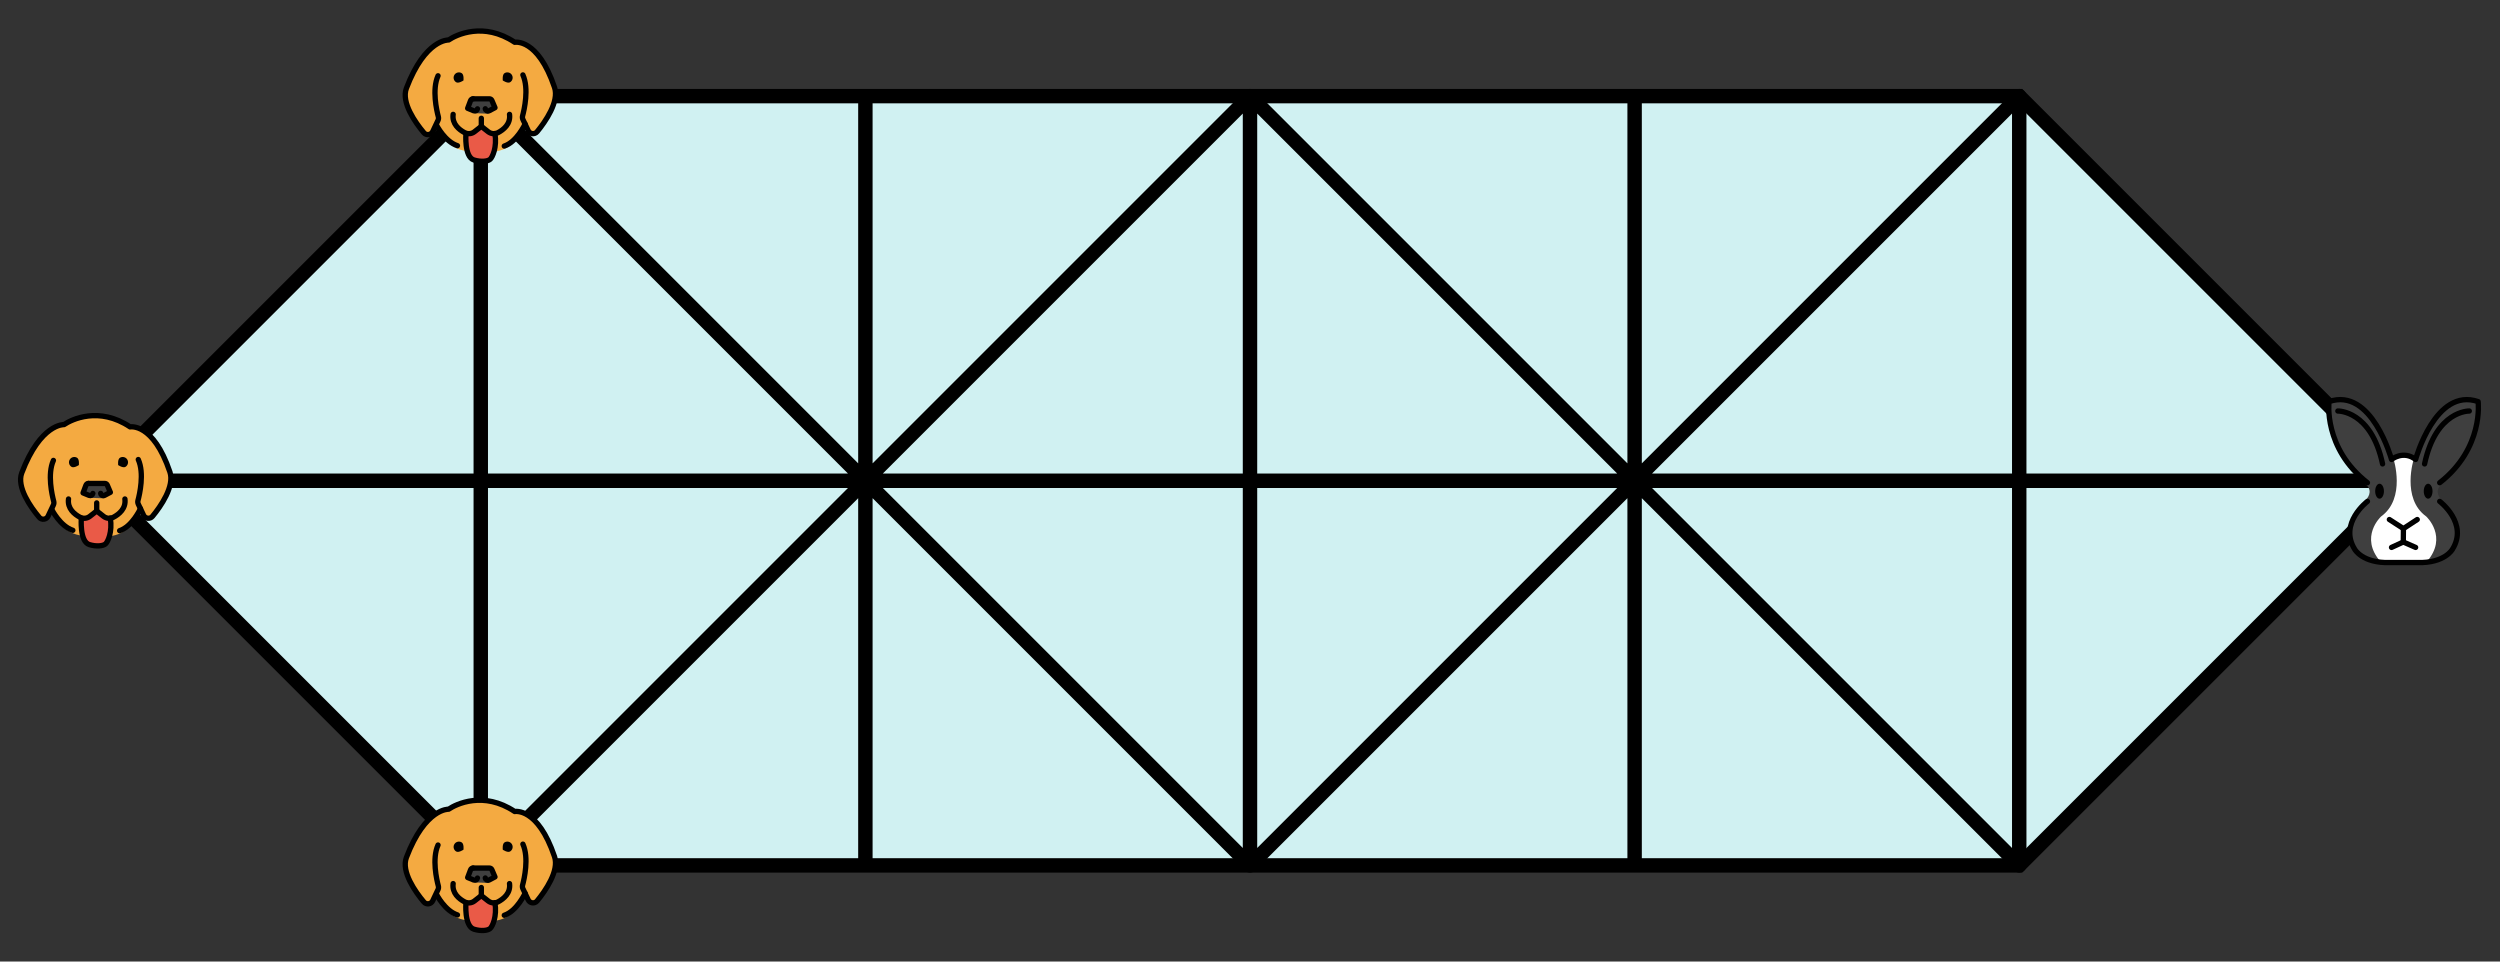 <?xml version="1.0" encoding="utf-8"?>
<svg viewBox="0 0 260 100" xmlns="http://www.w3.org/2000/svg">
    <rect x="0" y="0" width="260" height="100" fill="#333333" stroke="none"/>
    <defs>
        <g transform="scale(0.277) translate(-36 -36)" id="d">
            <path fill="#F4AA41" stroke="none"
                d="M23.5,14.585l-4.5,1.75l-7.25,8.5l-4.5,10.75l2,5.25c1.255,3.791,3.523,7.183,7.25,10l2.5-3.333 c0,0,3.822,7.71,10.738,8.96c0,0,10.262,1.936,15.595-0.876c3.42-1.804,4.417-4.417,4.417-4.417l3.417-3.417 l1.583,2.333l2.083-0.083l5.417-7.25L64,37.336l-0.167-4.5l-2.333-5.5l-4.833-7.417c0,0-2.667-4.917-8.167-3.917 c0,0-6.5-4.833-11.833-4.083S32.083,10.669,23.5,14.585z" />
            <polygon fill="#EA5A47" stroke="none"
                points="36,47.252 32.917,49.669 30.417,49.669 30.333,53.502 31.083,57.002 32.167,58.919 35,60.419 39.583,59.836 41.167,58.086 42.167,53.836 41.917,49.836 39.917,50.086" />
            <polygon fill="#3F3F3F" stroke="none"
                points="32.5,36.919 30.917,40.669 33.083,41.919 34.333,42.419 38.667,42.586 41.583,40.336 39.833,37.086" />
            <path fill="#000000" stroke="none"
                d="M29.506,30.109c0,0-1.805,1.242-2.748,0.668c-0.943-0.575-1.242-1.805-0.668-2.748 s1.805-1.242,2.748-0.668S29.506,30.109,29.506,30.109z" />
            <path fill="none" stroke="#000000" stroke-linecap="round" stroke-linejoin="round" stroke-miterlimit="10"
                stroke-width="2"
                d="M33.109,37.006h6.146c0.401,0,0.763,0.24,0.92,0.609l1.158,2.724l-2.179,1.146 c-0.616,0.324-1.365-0.065-1.457-0.754" />
            <path fill="none" stroke="#000000" stroke-linecap="round" stroke-linejoin="round" stroke-miterlimit="10"
                stroke-width="2"
                d="M34.761,40.763c-0.113,0.627-0.776,0.99-1.365,0.747l-2.313-0.952l1.09-2.904 c0.146-0.39,0.519-0.649,0.936-0.649" />
            <path fill="none" stroke="#000000" stroke-linecap="round" stroke-linejoin="round" stroke-miterlimit="10"
                stroke-width="2"
                d="M30.436,50.027c0,0-0.719,8.793,3.007,9.938c2.646,0.812,5.15,0.532,6.062-0.25 c0.875-0.75,2.632-4.474,1.827-9.688" />
            <path fill="#000000" stroke="none"
                d="M44.264,30.109c0,0,1.805,1.242,2.748,0.668c0.943-0.575,1.242-1.805,0.668-2.748 c-0.575-0.943-1.805-1.242-2.748-0.668C43.988,27.935,44.264,30.109,44.264,30.109z" />
            <path fill="none" stroke="#000000" stroke-linecap="round" stroke-linejoin="round" stroke-miterlimit="10"
                stroke-width="2"
                d="M25.625,42.839c-0.475,3.602,2.234,5.75,4.285,6.841c1.197,0.637,2.651,0.518,3.718-0.318l2.581-2.023l2.581,2.023 c1.067,0.836,2.521,0.955,3.718,0.318c2.05-1.091,4.76-3.239,4.285-6.841" />
            <path fill="none" stroke="#000000" stroke-linecap="round" stroke-linejoin="round" stroke-miterlimit="10"
                stroke-width="2"
                d="M19.951,28.357c-2.317,5.16-0.508,13.025,0.119,15.376c0.122,0.457,0.075,0.935-0.127,1.363l-1.987,4.194 c-0.623,1.315-2.393,1.553-3.331,0.441c-3.192-3.787-8.558-11.39-6.549-16.686 c7.062-18.61,15.868-18.143,15.868-18.143c2.845-1.934,13.104-6.938,24.812,0.875c0,0,8.632-1.718,14.938,16.938 c1.804,5.336-3.43,12.867-6.551,16.644c-0.931,1.127-2.716,0.894-3.342-0.427l-1.974-4.166 c-0.203-0.427-0.249-0.906-0.127-1.363c0.627-2.351,2.436-10.216,0.119-15.376" />
            <path fill="none" stroke="#000000" stroke-linecap="round" stroke-linejoin="round" stroke-miterlimit="10"
                stroke-width="2" d="M52.631,46.463c0,0-3.078,6.722-7.805,8.271" />
            <path fill="none" stroke="#000000" stroke-linecap="round" stroke-linejoin="round" stroke-miterlimit="10"
                stroke-width="2" d="M19.437,46.969c0,0,3.078,6.082,7.805,7.632" />
            <line x1="36.208" x2="36.208" y1="47.339" y2="44.309" fill="none" stroke="#000000"
                stroke-linecap="round" stroke-linejoin="round" stroke-miterlimit="10" stroke-width="2" />
        </g>
        <g transform="scale(0.277)  translate(-36 -36)" id="r">
            <path fill="#FFFFFF" stroke="none"
                d="M30.921,28.002c0,0,3.801-4.523,10.109,0.405l-0.61,11.51l3.918,6.085 c0,0,4.583,5.503,4.833,6.252s1.75,7.915,1.583,8.248c-0.167,0.333-4.667,6.583-4.667,6.583L25.921,66.722 l-3.167-5.703l0.583-11.1l5.583-5.167l2.833-7L30.921,28.002z" />
            <path fill="#3F3F3F" stroke="none"
                d="M39.754,27.752c0,0-4.833,14.833,4.667,21.667c0,0,8.333,7.667,0.167,17l6-1l3.667-2.667 l2.5-6.167l-0.833-5.333l-5.167-7.333l-0.833-1c0,0-2.833-2.833,0.167-5.5l6.333-7.333l4.5-8l2.667-7l0.5-8.333l-4-1 l-5.667,1l-5.833,5l-4,6.167l-2.667,6.333L39.754,27.752z" />
            <path fill="#3F3F3F" stroke="none"
                d="M32.108,27.752c0,0,4.833,14.833-4.667,21.667c0,0-8.333,7.667-0.167,17l-6-1l-3.667-2.667 l-2.5-6.167l0.833-5.333l5.167-7.333l0.833-1c0,0,2.833-2.833-0.167-5.5l-6.333-7.333l-4.5-8l-2.667-7l-0.5-8.333l4-1 l5.667,1l5.833,5l4,6.167l2.667,6.333L32.108,27.752z" />
            <path fill="none" stroke="#000000" stroke-linecap="round" stroke-linejoin="round" stroke-miterlimit="10"
                stroke-width="2" d="M60.569,9.813c0,0-12.498-0.305-16.784,19.858" />
            <polyline fill="none" stroke="#000000" stroke-linecap="round" stroke-linejoin="round" stroke-miterlimit="10"
                stroke-width="2" points="41.03,50.553 35.84,53.954 30.564,50.553" />
            <polyline fill="none" stroke="#000000" stroke-linecap="round" stroke-linejoin="round" stroke-miterlimit="10"
                stroke-width="2" points="31.377,61.019 35.797,58.987 40.42,61.019" />
            <line x1="35.84" x2="35.797" y1="53.954" y2="58.987" fill="none" stroke="#000000"
                stroke-linecap="round" stroke-linejoin="round" stroke-miterlimit="10" stroke-width="2" />
            <ellipse cx="45.121" cy="39.918" rx="1.646" ry="2.812" fill="#000000" stroke="none" />
            <path fill="none" stroke="#000000" stroke-linecap="round" stroke-linejoin="round" stroke-miterlimit="10"
                stroke-width="2"
                d="M22.333,36.734C5.669,23.727,7.904,6.282,7.904,6.282C23.959,0.726,31.377,27.995,31.377,27.995 s4.413-3.561,9.043,0c0,0,7.418-27.269,23.472-21.713c0,0,2.236,17.445-14.429,30.451" />
            <path fill="none" stroke="#000000" stroke-linecap="round" stroke-linejoin="round" stroke-miterlimit="10"
                stroke-width="2" d="M11.227,9.813c0,0,12.498-0.305,16.784,19.858" />
            <path fill="none" stroke="#000000" stroke-linecap="round" stroke-linejoin="round" stroke-miterlimit="10"
                stroke-width="2"
                d="M22.333,43.745c0,0-10.873,8.231-4.776,17.985c0,0,2.845,5.284,13.21,4.979h10.263 c10.364,0.305,13.21-4.979,13.21-4.979c6.097-9.755-4.776-17.985-4.776-17.985" />
            <ellipse cx="26.879" cy="39.918" rx="1.646" ry="2.812" fill="#000000" stroke="none" />
        </g>
    </defs>
    <path d="M10,50l40,-40h160l40,40l-40,40h-160z" stroke="#000" stroke-width="1.5" fill="#d0f1f2" />
    <path d="M10,50h240M50,10l80,80l80,-80v80l-80,-80l-80,80zM90,10v80m40,-80v80m40,-80v80" fill="none"
        stroke-linejoin="round" stroke="#000" stroke-width="1.5" />
    <use href="#d" x="10" y="50" />
    <use href="#d" x="50" y="10" />
    <use href="#d" x="50" y="90" />
    <use href="#r" x="250" y="50" />
</svg>